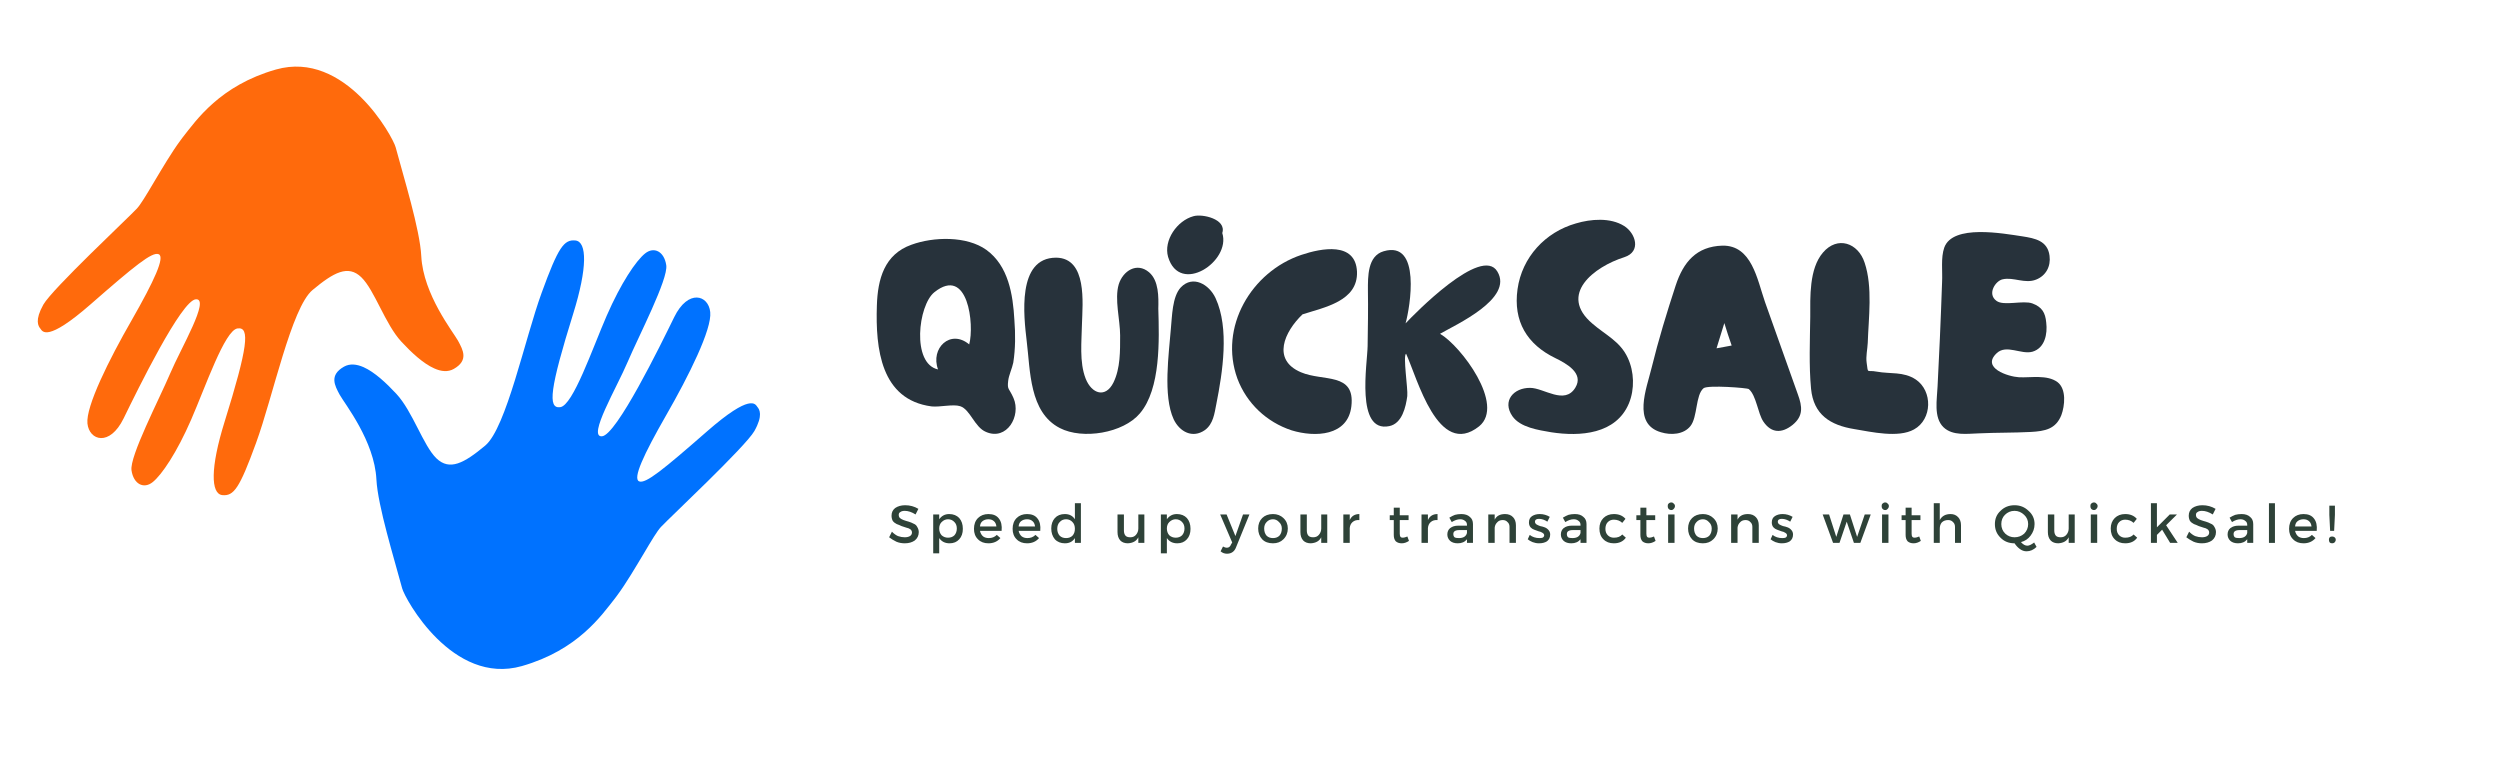 <svg xmlns="http://www.w3.org/2000/svg" xmlns:xlink="http://www.w3.org/1999/xlink" width="130" zoomAndPan="magnify" viewBox="0 0 97.5 30" height="40" preserveAspectRatio="xMidYMid meet" version="1.0"><defs><g/><clipPath id="847d708ba3"><path d="M 13 9 L 29.781 9 L 29.781 26.746 L 13 26.746 Z M 13 9 " clip-rule="nonzero"/></clipPath><clipPath id="0b382ae004"><path d="M 1.332 2 L 19 2 L 19 20 L 1.332 20 Z M 1.332 2 " clip-rule="nonzero"/></clipPath></defs><g clip-path="url(#847d708ba3)"><path fill="#0072ff" d="M 13.25 15.398 C 13.445 15.75 14.605 17.199 14.68 18.699 C 14.734 19.734 15.375 21.789 15.684 22.945 C 15.793 23.355 17.648 26.746 20.352 25.977 C 22.539 25.352 23.457 24 23.984 23.336 C 24.016 23.293 24.043 23.254 24.074 23.215 C 24.414 22.758 24.797 22.105 25.129 21.551 C 25.402 21.09 25.637 20.699 25.777 20.551 C 26.082 20.219 29.07 17.426 29.422 16.809 C 29.766 16.195 29.621 15.969 29.535 15.867 C 29.457 15.762 29.285 15.328 27.578 16.82 C 25.871 18.312 25.18 18.879 24.926 18.773 C 24.668 18.668 25.098 17.734 25.98 16.195 C 26.867 14.652 27.77 12.836 27.699 12.172 C 27.633 11.504 26.836 11.258 26.293 12.371 C 25.754 13.473 24.035 16.988 23.473 17.016 C 22.906 17.047 24.055 15.117 24.48 14.113 C 24.906 13.113 26.066 10.883 25.984 10.344 C 25.906 9.809 25.508 9.602 25.156 9.887 C 24.801 10.172 24.219 11.035 23.66 12.316 C 23.102 13.598 22.348 15.809 21.852 15.879 C 21.348 15.953 21.449 15.145 22.355 12.234 C 22.914 10.441 22.895 9.43 22.445 9.379 C 21.996 9.332 21.773 9.637 21.125 11.418 C 20.473 13.199 19.746 16.691 18.922 17.379 C 18.098 18.066 17.535 18.371 17.02 17.875 C 16.504 17.375 16.094 16.043 15.457 15.359 C 15.066 14.938 14.609 14.512 14.18 14.32 C 13.906 14.199 13.641 14.172 13.414 14.301 C 12.832 14.633 13.055 15.035 13.246 15.391 C 13.246 15.391 13.25 15.398 13.25 15.398 " fill-opacity="1" fill-rule="nonzero"/></g><g clip-path="url(#0b382ae004)"><path fill="#ff6a0c" d="M 17.863 13.289 C 17.668 12.938 16.508 11.488 16.43 9.992 C 16.379 8.953 15.738 6.898 15.43 5.742 C 15.32 5.332 13.465 1.941 10.762 2.711 C 8.574 3.336 7.656 4.688 7.129 5.352 C 7.098 5.395 7.066 5.434 7.039 5.473 C 6.699 5.93 6.316 6.582 5.984 7.137 C 5.711 7.598 5.477 7.988 5.336 8.137 C 5.031 8.469 2.043 11.262 1.691 11.879 C 1.348 12.492 1.492 12.719 1.578 12.82 C 1.656 12.926 1.828 13.359 3.535 11.867 C 5.242 10.375 5.934 9.809 6.188 9.914 C 6.445 10.02 6.012 10.953 5.133 12.492 C 4.246 14.035 3.344 15.852 3.41 16.516 C 3.48 17.184 4.277 17.43 4.82 16.32 C 5.359 15.215 7.078 11.699 7.641 11.672 C 8.207 11.641 7.059 13.57 6.633 14.574 C 6.207 15.574 5.047 17.805 5.129 18.344 C 5.207 18.879 5.605 19.086 5.957 18.801 C 6.312 18.516 6.895 17.652 7.453 16.371 C 8.012 15.09 8.766 12.879 9.262 12.809 C 9.762 12.734 9.664 13.543 8.758 16.453 C 8.199 18.246 8.219 19.258 8.668 19.309 C 9.117 19.355 9.34 19.051 9.988 17.27 C 10.641 15.488 11.363 11.996 12.191 11.309 C 13.016 10.621 13.578 10.316 14.09 10.812 C 14.609 11.312 15.02 12.645 15.656 13.328 C 16.047 13.75 16.504 14.176 16.934 14.367 C 17.207 14.492 17.473 14.516 17.699 14.387 C 18.281 14.055 18.059 13.652 17.867 13.297 C 17.863 13.297 17.863 13.289 17.863 13.289 " fill-opacity="1" fill-rule="nonzero"/></g><g fill="#27323b" fill-opacity="1"><g transform="translate(34.022, 16.924)"><g><path d="M 4.434 -0.078 C 5.242 0.273 5.812 -0.699 5.504 -1.402 C 5.332 -1.797 5.254 -1.707 5.297 -2.07 C 5.32 -2.289 5.449 -2.551 5.496 -2.781 C 5.582 -3.328 5.582 -3.898 5.539 -4.445 C 5.484 -5.43 5.309 -6.555 4.445 -7.18 C 3.68 -7.727 2.387 -7.695 1.523 -7.379 C 0.469 -7.004 0.207 -6.043 0.176 -5.004 C 0.121 -3.328 0.328 -1.336 2.309 -1.074 C 2.629 -1.039 3.152 -1.172 3.426 -1.082 C 3.82 -0.953 3.984 -0.262 4.434 -0.078 Z M 2.562 -2.516 C 1.523 -2.738 1.785 -5.023 2.418 -5.527 C 3.734 -6.578 3.984 -4.258 3.777 -3.492 C 3.043 -4.105 2.254 -3.34 2.562 -2.516 Z M 2.562 -2.516 "/></g></g></g><g fill="#27323b" fill-opacity="1"><g transform="translate(39.779, 16.924)"><g><path d="M 1.555 -0.23 C 2.441 0.23 4.027 -0.031 4.676 -0.801 C 5.496 -1.762 5.43 -3.688 5.395 -4.883 C 5.406 -5.34 5.418 -5.977 5.035 -6.305 C 4.555 -6.711 4.016 -6.359 3.852 -5.836 C 3.68 -5.254 3.906 -4.453 3.906 -3.844 C 3.906 -3.238 3.918 -2.562 3.645 -2.004 C 3.34 -1.391 2.801 -1.555 2.562 -2.156 C 2.309 -2.801 2.406 -3.625 2.418 -4.301 C 2.441 -5.09 2.629 -6.863 1.41 -6.875 C -0.133 -6.875 0.152 -4.574 0.262 -3.625 C 0.406 -2.473 0.359 -0.844 1.555 -0.23 Z M 1.555 -0.23 "/></g></g></g><g fill="#27323b" fill-opacity="1"><g transform="translate(45.36, 16.924)"><g><path d="M 0.195 -6.906 C 0.645 -5.395 2.66 -6.73 2.309 -7.836 C 2.484 -8.383 1.523 -8.594 1.184 -8.492 C 0.547 -8.32 0.012 -7.551 0.195 -6.906 Z M 1.633 -0.152 C 1.961 -0.395 2.004 -0.801 2.078 -1.172 C 2.32 -2.398 2.594 -4.117 2.047 -5.297 C 1.797 -5.836 1.16 -6.207 0.691 -5.715 C 0.352 -5.352 0.352 -4.566 0.305 -4.117 C 0.23 -3.141 -0.012 -1.488 0.414 -0.57 C 0.645 -0.086 1.148 0.188 1.633 -0.152 Z M 1.633 -0.152 "/></g></g></g><g fill="#27323b" fill-opacity="1"><g transform="translate(47.888, 16.924)"><g><path d="M 2.484 -0.141 C 3.402 0.141 4.684 0.086 4.816 -1.082 C 4.969 -2.418 3.711 -2.035 2.848 -2.406 C 1.707 -2.891 2.199 -3.984 2.91 -4.664 C 3.754 -4.938 5.078 -5.176 5.035 -6.328 C 4.98 -7.508 3.645 -7.246 2.867 -6.984 C 0.91 -6.328 -0.359 -4.16 0.371 -2.156 C 0.734 -1.191 1.512 -0.461 2.484 -0.141 Z M 2.484 -0.141 "/></g></g></g><g fill="#27323b" fill-opacity="1"><g transform="translate(53.087, 16.924)"><g><path d="M 4.598 -0.297 C 5.625 -1.129 3.887 -3.438 3.074 -3.906 C 3.68 -4.258 5.953 -5.277 5.309 -6.336 C 4.695 -7.367 2.059 -4.664 1.73 -4.312 C 1.906 -4.938 2.352 -7.562 0.875 -7.125 C 0.242 -6.941 0.262 -6.129 0.262 -5.605 C 0.273 -4.883 0.262 -4.148 0.25 -3.426 C 0.242 -2.758 -0.23 -0.031 1.094 -0.305 C 1.598 -0.406 1.742 -1.062 1.797 -1.477 C 1.828 -1.762 1.621 -3.055 1.75 -3.129 C 2.188 -2.18 3 0.973 4.598 -0.297 Z M 4.598 -0.297 "/></g></g></g><g fill="#27323b" fill-opacity="1"><g transform="translate(58.668, 16.924)"><g><path d="M 1.828 -0.066 C 2.957 0.109 4.355 0.012 4.859 -1.191 C 5.09 -1.75 5.066 -2.43 4.816 -2.965 C 4.52 -3.613 3.941 -3.863 3.438 -4.301 C 2.09 -5.441 3.504 -6.523 4.684 -6.895 C 5.352 -7.113 5.121 -7.828 4.676 -8.109 C 4.137 -8.449 3.371 -8.383 2.793 -8.211 C 1.598 -7.871 0.691 -6.895 0.516 -5.648 C 0.34 -4.391 0.887 -3.492 1.992 -2.957 C 2.398 -2.758 3.121 -2.375 2.77 -1.805 C 2.352 -1.117 1.543 -1.797 1.008 -1.797 C 0.371 -1.805 -0.098 -1.293 0.316 -0.691 C 0.625 -0.25 1.336 -0.152 1.828 -0.066 Z M 1.828 -0.066 "/></g></g></g><g fill="#27323b" fill-opacity="1"><g transform="translate(63.933, 16.924)"><g><path d="M 0.844 -0.066 C 1.238 0.055 1.73 0.023 1.992 -0.305 C 2.277 -0.656 2.188 -1.523 2.508 -1.785 C 2.684 -1.914 4.215 -1.797 4.27 -1.75 C 4.566 -1.5 4.621 -0.801 4.84 -0.48 C 5.145 -0.031 5.551 -0.012 5.977 -0.352 C 6.402 -0.699 6.359 -1.062 6.184 -1.543 L 4.902 -5.145 C 4.598 -6.02 4.391 -7.367 3.238 -7.344 C 2.223 -7.312 1.719 -6.699 1.422 -5.801 C 1.074 -4.738 0.746 -3.668 0.48 -2.582 C 0.285 -1.773 -0.285 -0.395 0.844 -0.066 Z M 3.012 -3.34 C 3.109 -3.668 3.219 -3.996 3.316 -4.324 C 3.402 -4.027 3.504 -3.742 3.602 -3.449 C 3.402 -3.414 3.207 -3.371 3.012 -3.34 Z M 3.012 -3.34 "/></g></g></g><g fill="#27323b" fill-opacity="1"><g transform="translate(70.412, 16.924)"><g><path d="M 4.234 -0.176 C 4.949 -0.57 4.969 -1.676 4.301 -2.125 C 3.82 -2.441 3.316 -2.332 2.781 -2.43 C 2.375 -2.508 2.453 -2.32 2.387 -2.781 C 2.352 -3.02 2.418 -3.305 2.43 -3.547 C 2.461 -4.52 2.629 -5.727 2.309 -6.676 C 2.059 -7.453 1.246 -7.738 0.68 -7.07 C 0.141 -6.438 0.188 -5.332 0.188 -4.566 C 0.176 -3.656 0.133 -2.672 0.219 -1.762 C 0.316 -0.754 0.965 -0.34 1.914 -0.188 C 2.574 -0.078 3.625 0.164 4.234 -0.176 Z M 4.234 -0.176 "/></g></g></g><g fill="#27323b" fill-opacity="1"><g transform="translate(75.358, 16.924)"><g><path d="M 1.816 -0.023 C 2.496 -0.055 3.176 -0.043 3.844 -0.078 C 4.398 -0.109 4.816 -0.188 5.035 -0.734 C 5.168 -1.094 5.242 -1.75 4.883 -2.023 C 4.477 -2.32 3.844 -2.188 3.383 -2.211 C 2.965 -2.234 1.895 -2.574 2.516 -3.152 C 2.891 -3.504 3.469 -3.086 3.906 -3.207 C 4.391 -3.348 4.5 -3.898 4.445 -4.344 C 4.41 -4.73 4.281 -4.949 3.906 -5.09 C 3.547 -5.223 2.793 -4.98 2.508 -5.188 C 2.125 -5.461 2.473 -5.977 2.746 -6.031 C 3.164 -6.129 3.613 -5.844 4.051 -6.02 C 4.434 -6.172 4.629 -6.535 4.574 -6.949 C 4.5 -7.531 4.016 -7.629 3.512 -7.707 C 2.77 -7.816 0.801 -8.188 0.469 -7.27 C 0.328 -6.875 0.406 -6.328 0.383 -5.922 C 0.359 -5.188 0.328 -4.453 0.297 -3.723 C 0.262 -3.098 0.242 -2.473 0.207 -1.852 C 0.188 -1.355 0.043 -0.645 0.438 -0.262 C 0.801 0.086 1.379 -0.012 1.816 -0.023 Z M 1.816 -0.023 "/></g></g></g><g fill="#2e4238" fill-opacity="1"><g transform="translate(34.629, 21.173)"><g><path d="M 0.672 -1.469 C 0.859 -1.469 1.031 -1.422 1.188 -1.328 L 1.078 -1.109 C 0.93 -1.203 0.789 -1.25 0.656 -1.25 C 0.582 -1.25 0.523 -1.234 0.484 -1.203 C 0.441 -1.18 0.422 -1.145 0.422 -1.094 C 0.422 -1.039 0.438 -1 0.469 -0.969 C 0.508 -0.938 0.555 -0.91 0.609 -0.891 C 0.672 -0.867 0.738 -0.848 0.812 -0.828 C 0.883 -0.805 0.945 -0.781 1 -0.75 C 1.062 -0.727 1.109 -0.688 1.141 -0.625 C 1.18 -0.562 1.203 -0.492 1.203 -0.422 C 1.203 -0.285 1.148 -0.176 1.047 -0.094 C 0.941 -0.02 0.812 0.016 0.656 0.016 C 0.539 0.016 0.43 -0.004 0.328 -0.047 C 0.223 -0.098 0.129 -0.156 0.047 -0.219 L 0.156 -0.438 C 0.227 -0.363 0.305 -0.305 0.391 -0.266 C 0.484 -0.234 0.57 -0.219 0.656 -0.219 C 0.738 -0.219 0.805 -0.234 0.859 -0.266 C 0.91 -0.297 0.938 -0.344 0.938 -0.406 C 0.938 -0.457 0.914 -0.5 0.875 -0.531 C 0.832 -0.562 0.781 -0.582 0.719 -0.594 C 0.664 -0.613 0.602 -0.633 0.531 -0.656 C 0.469 -0.688 0.406 -0.711 0.344 -0.734 C 0.281 -0.766 0.227 -0.805 0.188 -0.859 C 0.156 -0.922 0.141 -0.988 0.141 -1.062 C 0.141 -1.188 0.188 -1.285 0.281 -1.359 C 0.383 -1.43 0.516 -1.469 0.672 -1.469 Z M 0.672 -1.469 "/></g></g></g><g fill="#2e4238" fill-opacity="1"><g transform="translate(36.207, 21.173)"><g><path d="M 0.812 -1.125 C 0.977 -1.125 1.109 -1.07 1.203 -0.969 C 1.297 -0.863 1.344 -0.723 1.344 -0.547 C 1.344 -0.379 1.297 -0.242 1.203 -0.141 C 1.109 -0.035 0.984 0.016 0.828 0.016 C 0.648 0.016 0.516 -0.051 0.422 -0.188 L 0.422 0.406 L 0.188 0.406 L 0.188 -1.109 L 0.422 -1.109 L 0.422 -0.922 C 0.516 -1.055 0.645 -1.125 0.812 -1.125 Z M 0.516 -0.297 C 0.586 -0.234 0.672 -0.203 0.766 -0.203 C 0.867 -0.203 0.953 -0.234 1.016 -0.297 C 1.078 -0.367 1.109 -0.457 1.109 -0.562 C 1.109 -0.664 1.078 -0.75 1.016 -0.812 C 0.953 -0.883 0.867 -0.922 0.766 -0.922 C 0.672 -0.922 0.586 -0.883 0.516 -0.812 C 0.453 -0.75 0.422 -0.664 0.422 -0.562 C 0.422 -0.457 0.453 -0.367 0.516 -0.297 Z M 0.516 -0.297 "/></g></g></g><g fill="#2e4238" fill-opacity="1"><g transform="translate(37.907, 21.173)"><g><path d="M 0.641 -1.125 C 0.828 -1.125 0.961 -1.066 1.047 -0.953 C 1.141 -0.836 1.176 -0.676 1.156 -0.469 L 0.312 -0.469 C 0.332 -0.375 0.375 -0.301 0.438 -0.25 C 0.5 -0.207 0.57 -0.188 0.656 -0.188 C 0.781 -0.188 0.883 -0.227 0.969 -0.312 L 1.109 -0.188 C 0.992 -0.051 0.836 0.016 0.641 0.016 C 0.473 0.016 0.336 -0.035 0.234 -0.141 C 0.129 -0.242 0.078 -0.379 0.078 -0.547 C 0.078 -0.723 0.129 -0.863 0.234 -0.969 C 0.336 -1.07 0.473 -1.125 0.641 -1.125 Z M 0.312 -0.641 L 0.953 -0.641 C 0.941 -0.734 0.91 -0.801 0.859 -0.844 C 0.805 -0.895 0.734 -0.922 0.641 -0.922 C 0.547 -0.922 0.469 -0.895 0.406 -0.844 C 0.352 -0.801 0.32 -0.734 0.312 -0.641 Z M 0.312 -0.641 "/></g></g></g><g fill="#2e4238" fill-opacity="1"><g transform="translate(39.414, 21.173)"><g><path d="M 0.641 -1.125 C 0.828 -1.125 0.961 -1.066 1.047 -0.953 C 1.141 -0.836 1.176 -0.676 1.156 -0.469 L 0.312 -0.469 C 0.332 -0.375 0.375 -0.301 0.438 -0.25 C 0.5 -0.207 0.57 -0.188 0.656 -0.188 C 0.781 -0.188 0.883 -0.227 0.969 -0.312 L 1.109 -0.188 C 0.992 -0.051 0.836 0.016 0.641 0.016 C 0.473 0.016 0.336 -0.035 0.234 -0.141 C 0.129 -0.242 0.078 -0.379 0.078 -0.547 C 0.078 -0.723 0.129 -0.863 0.234 -0.969 C 0.336 -1.07 0.473 -1.125 0.641 -1.125 Z M 0.312 -0.641 L 0.953 -0.641 C 0.941 -0.734 0.91 -0.801 0.859 -0.844 C 0.805 -0.895 0.734 -0.922 0.641 -0.922 C 0.547 -0.922 0.469 -0.895 0.406 -0.844 C 0.352 -0.801 0.32 -0.734 0.312 -0.641 Z M 0.312 -0.641 "/></g></g></g><g fill="#2e4238" fill-opacity="1"><g transform="translate(40.921, 21.173)"><g><path d="M 1.234 -1.547 L 1.234 0 L 1 0 L 1 -0.188 C 0.914 -0.051 0.785 0.016 0.609 0.016 C 0.453 0.016 0.32 -0.035 0.219 -0.141 C 0.125 -0.254 0.078 -0.395 0.078 -0.562 C 0.078 -0.727 0.125 -0.863 0.219 -0.969 C 0.312 -1.07 0.441 -1.125 0.609 -1.125 C 0.785 -1.125 0.914 -1.055 1 -0.922 L 1 -1.547 Z M 0.406 -0.281 C 0.469 -0.219 0.551 -0.188 0.656 -0.188 C 0.758 -0.188 0.844 -0.219 0.906 -0.281 C 0.969 -0.352 1 -0.441 1 -0.547 C 1 -0.66 0.969 -0.75 0.906 -0.812 C 0.844 -0.883 0.758 -0.922 0.656 -0.922 C 0.551 -0.922 0.469 -0.883 0.406 -0.812 C 0.344 -0.75 0.312 -0.66 0.312 -0.547 C 0.312 -0.441 0.344 -0.352 0.406 -0.281 Z M 0.406 -0.281 "/></g></g></g><g fill="#2e4238" fill-opacity="1"><g transform="translate(42.625, 21.173)"><g/></g></g><g fill="#2e4238" fill-opacity="1"><g transform="translate(43.442, 21.173)"><g/></g></g><g fill="#2e4238" fill-opacity="1"><g transform="translate(43.442, 21.173)"><g/></g></g><g fill="#2e4238" fill-opacity="1"><g transform="translate(43.442, 21.173)"><g><path d="M 1.188 -1.109 L 1.188 0 L 0.953 0 L 0.953 -0.219 C 0.879 -0.07 0.742 0.004 0.547 0.016 C 0.422 0.016 0.32 -0.02 0.25 -0.094 C 0.176 -0.176 0.141 -0.285 0.141 -0.422 L 0.141 -1.109 L 0.391 -1.109 L 0.391 -0.484 C 0.391 -0.398 0.41 -0.332 0.453 -0.281 C 0.492 -0.238 0.555 -0.219 0.641 -0.219 C 0.734 -0.219 0.805 -0.25 0.859 -0.312 C 0.922 -0.383 0.953 -0.469 0.953 -0.562 L 0.953 -1.109 Z M 1.188 -1.109 "/></g></g></g><g fill="#2e4238" fill-opacity="1"><g transform="translate(45.086, 21.173)"><g><path d="M 0.812 -1.125 C 0.977 -1.125 1.109 -1.07 1.203 -0.969 C 1.297 -0.863 1.344 -0.723 1.344 -0.547 C 1.344 -0.379 1.297 -0.242 1.203 -0.141 C 1.109 -0.035 0.984 0.016 0.828 0.016 C 0.648 0.016 0.516 -0.051 0.422 -0.188 L 0.422 0.406 L 0.188 0.406 L 0.188 -1.109 L 0.422 -1.109 L 0.422 -0.922 C 0.516 -1.055 0.645 -1.125 0.812 -1.125 Z M 0.516 -0.297 C 0.586 -0.234 0.672 -0.203 0.766 -0.203 C 0.867 -0.203 0.953 -0.234 1.016 -0.297 C 1.078 -0.367 1.109 -0.457 1.109 -0.562 C 1.109 -0.664 1.078 -0.75 1.016 -0.812 C 0.953 -0.883 0.867 -0.922 0.766 -0.922 C 0.672 -0.922 0.586 -0.883 0.516 -0.812 C 0.453 -0.75 0.422 -0.664 0.422 -0.562 C 0.422 -0.457 0.453 -0.367 0.516 -0.297 Z M 0.516 -0.297 "/></g></g></g><g fill="#2e4238" fill-opacity="1"><g transform="translate(46.785, 21.173)"><g/></g></g><g fill="#2e4238" fill-opacity="1"><g transform="translate(47.603, 21.173)"><g><path d="M 1.125 -1.109 L 0.609 0.156 C 0.547 0.332 0.426 0.422 0.25 0.422 C 0.156 0.422 0.07 0.391 0 0.328 L 0.094 0.141 C 0.145 0.172 0.195 0.188 0.25 0.188 C 0.32 0.188 0.375 0.145 0.406 0.062 L 0.453 -0.016 L -0.016 -1.109 L 0.234 -1.109 L 0.578 -0.266 L 0.875 -1.109 Z M 1.125 -1.109 "/></g></g></g><g fill="#2e4238" fill-opacity="1"><g transform="translate(48.991, 21.173)"><g><path d="M 0.656 -1.125 C 0.82 -1.125 0.957 -1.07 1.062 -0.969 C 1.176 -0.863 1.234 -0.727 1.234 -0.562 C 1.234 -0.395 1.176 -0.254 1.062 -0.141 C 0.957 -0.035 0.82 0.016 0.656 0.016 C 0.477 0.016 0.336 -0.035 0.234 -0.141 C 0.129 -0.254 0.078 -0.395 0.078 -0.562 C 0.078 -0.727 0.129 -0.863 0.234 -0.969 C 0.336 -1.07 0.477 -1.125 0.656 -1.125 Z M 0.656 -0.922 C 0.551 -0.922 0.469 -0.883 0.406 -0.812 C 0.344 -0.75 0.312 -0.664 0.312 -0.562 C 0.312 -0.445 0.344 -0.352 0.406 -0.281 C 0.469 -0.219 0.551 -0.188 0.656 -0.188 C 0.758 -0.188 0.844 -0.219 0.906 -0.281 C 0.969 -0.352 1 -0.445 1 -0.562 C 1 -0.664 0.961 -0.75 0.891 -0.812 C 0.828 -0.883 0.75 -0.922 0.656 -0.922 Z M 0.656 -0.922 "/></g></g></g><g fill="#2e4238" fill-opacity="1"><g transform="translate(50.575, 21.173)"><g><path d="M 1.188 -1.109 L 1.188 0 L 0.953 0 L 0.953 -0.219 C 0.879 -0.07 0.742 0.004 0.547 0.016 C 0.422 0.016 0.32 -0.02 0.25 -0.094 C 0.176 -0.176 0.141 -0.285 0.141 -0.422 L 0.141 -1.109 L 0.391 -1.109 L 0.391 -0.484 C 0.391 -0.398 0.41 -0.332 0.453 -0.281 C 0.492 -0.238 0.555 -0.219 0.641 -0.219 C 0.734 -0.219 0.805 -0.25 0.859 -0.312 C 0.922 -0.383 0.953 -0.469 0.953 -0.562 L 0.953 -1.109 Z M 1.188 -1.109 "/></g></g></g><g fill="#2e4238" fill-opacity="1"><g transform="translate(52.218, 21.173)"><g><path d="M 0.422 -1.109 L 0.422 -0.891 C 0.492 -1.047 0.617 -1.125 0.797 -1.125 L 0.797 -0.891 C 0.691 -0.898 0.602 -0.875 0.531 -0.812 C 0.469 -0.758 0.43 -0.68 0.422 -0.578 L 0.422 0 L 0.172 0 L 0.172 -1.109 Z M 0.422 -1.109 "/></g></g></g><g fill="#2e4238" fill-opacity="1"><g transform="translate(53.32, 21.173)"><g/></g></g><g fill="#2e4238" fill-opacity="1"><g transform="translate(54.138, 21.173)"><g><path d="M 0.75 -0.25 L 0.812 -0.078 C 0.719 -0.016 0.625 0.016 0.531 0.016 C 0.438 0.016 0.359 -0.008 0.297 -0.062 C 0.242 -0.125 0.219 -0.207 0.219 -0.312 L 0.219 -0.891 L 0.062 -0.891 L 0.062 -1.078 L 0.219 -1.078 L 0.219 -1.375 L 0.453 -1.375 L 0.453 -1.078 L 0.797 -1.078 L 0.797 -0.891 L 0.453 -0.891 L 0.453 -0.359 C 0.453 -0.305 0.461 -0.266 0.484 -0.234 C 0.504 -0.211 0.535 -0.203 0.578 -0.203 C 0.617 -0.203 0.676 -0.219 0.75 -0.25 Z M 0.75 -0.25 "/></g></g></g><g fill="#2e4238" fill-opacity="1"><g transform="translate(55.267, 21.173)"><g><path d="M 0.422 -1.109 L 0.422 -0.891 C 0.492 -1.047 0.617 -1.125 0.797 -1.125 L 0.797 -0.891 C 0.691 -0.898 0.602 -0.875 0.531 -0.812 C 0.469 -0.758 0.43 -0.68 0.422 -0.578 L 0.422 0 L 0.172 0 L 0.172 -1.109 Z M 0.422 -1.109 "/></g></g></g><g fill="#2e4238" fill-opacity="1"><g transform="translate(56.368, 21.173)"><g><path d="M 0.844 0 L 0.844 -0.141 C 0.758 -0.035 0.641 0.016 0.484 0.016 C 0.359 0.016 0.258 -0.016 0.188 -0.078 C 0.113 -0.148 0.078 -0.234 0.078 -0.328 C 0.078 -0.43 0.113 -0.516 0.188 -0.578 C 0.27 -0.641 0.375 -0.672 0.5 -0.672 L 0.844 -0.672 L 0.844 -0.703 C 0.844 -0.773 0.816 -0.828 0.766 -0.859 C 0.723 -0.898 0.66 -0.922 0.578 -0.922 C 0.473 -0.922 0.363 -0.883 0.25 -0.812 L 0.156 -0.984 C 0.238 -1.035 0.312 -1.07 0.375 -1.094 C 0.445 -1.113 0.531 -1.125 0.625 -1.125 C 0.77 -1.125 0.879 -1.086 0.953 -1.016 C 1.035 -0.953 1.078 -0.859 1.078 -0.734 L 1.078 0 Z M 0.531 -0.188 C 0.613 -0.188 0.68 -0.203 0.734 -0.234 C 0.797 -0.273 0.832 -0.328 0.844 -0.391 L 0.844 -0.5 L 0.547 -0.5 C 0.461 -0.5 0.398 -0.484 0.359 -0.453 C 0.328 -0.43 0.312 -0.395 0.312 -0.344 C 0.312 -0.289 0.328 -0.25 0.359 -0.219 C 0.398 -0.195 0.457 -0.188 0.531 -0.188 Z M 0.531 -0.188 "/></g></g></g><g fill="#2e4238" fill-opacity="1"><g transform="translate(57.871, 21.173)"><g><path d="M 0.828 -1.125 C 0.961 -1.125 1.066 -1.082 1.141 -1 C 1.211 -0.926 1.25 -0.82 1.25 -0.688 L 1.25 0 L 1 0 L 1 -0.625 C 1 -0.707 0.973 -0.77 0.922 -0.812 C 0.879 -0.863 0.816 -0.891 0.734 -0.891 C 0.641 -0.891 0.566 -0.859 0.516 -0.797 C 0.461 -0.742 0.43 -0.676 0.422 -0.594 L 0.422 0 L 0.172 0 L 0.172 -1.109 L 0.422 -1.109 L 0.422 -0.906 C 0.492 -1.051 0.629 -1.125 0.828 -1.125 Z M 0.828 -1.125 "/></g></g></g><g fill="#2e4238" fill-opacity="1"><g transform="translate(59.535, 21.173)"><g><path d="M 0.516 -1.125 C 0.66 -1.125 0.789 -1.086 0.906 -1.016 L 0.812 -0.828 C 0.707 -0.898 0.598 -0.938 0.484 -0.938 C 0.379 -0.938 0.328 -0.898 0.328 -0.828 C 0.328 -0.785 0.348 -0.75 0.391 -0.719 C 0.43 -0.695 0.477 -0.676 0.531 -0.656 C 0.594 -0.645 0.648 -0.629 0.703 -0.609 C 0.766 -0.586 0.816 -0.551 0.859 -0.5 C 0.898 -0.457 0.922 -0.398 0.922 -0.328 C 0.922 -0.211 0.879 -0.125 0.797 -0.062 C 0.711 -0.008 0.609 0.016 0.484 0.016 C 0.398 0.016 0.316 0 0.234 -0.031 C 0.16 -0.062 0.098 -0.098 0.047 -0.141 L 0.125 -0.312 C 0.176 -0.27 0.234 -0.238 0.297 -0.219 C 0.367 -0.195 0.438 -0.188 0.5 -0.188 C 0.551 -0.188 0.594 -0.191 0.625 -0.203 C 0.664 -0.223 0.688 -0.254 0.688 -0.297 C 0.688 -0.336 0.664 -0.367 0.625 -0.391 C 0.582 -0.422 0.531 -0.441 0.469 -0.453 C 0.414 -0.473 0.359 -0.492 0.297 -0.516 C 0.242 -0.535 0.195 -0.566 0.156 -0.609 C 0.113 -0.66 0.094 -0.723 0.094 -0.797 C 0.094 -0.91 0.133 -0.992 0.219 -1.047 C 0.301 -1.098 0.398 -1.125 0.516 -1.125 Z M 0.516 -1.125 "/></g></g></g><g fill="#2e4238" fill-opacity="1"><g transform="translate(60.796, 21.173)"><g><path d="M 0.844 0 L 0.844 -0.141 C 0.758 -0.035 0.641 0.016 0.484 0.016 C 0.359 0.016 0.258 -0.016 0.188 -0.078 C 0.113 -0.148 0.078 -0.234 0.078 -0.328 C 0.078 -0.43 0.113 -0.516 0.188 -0.578 C 0.27 -0.641 0.375 -0.672 0.5 -0.672 L 0.844 -0.672 L 0.844 -0.703 C 0.844 -0.773 0.816 -0.828 0.766 -0.859 C 0.723 -0.898 0.66 -0.922 0.578 -0.922 C 0.473 -0.922 0.363 -0.883 0.25 -0.812 L 0.156 -0.984 C 0.238 -1.035 0.312 -1.07 0.375 -1.094 C 0.445 -1.113 0.531 -1.125 0.625 -1.125 C 0.77 -1.125 0.879 -1.086 0.953 -1.016 C 1.035 -0.953 1.078 -0.859 1.078 -0.734 L 1.078 0 Z M 0.531 -0.188 C 0.613 -0.188 0.68 -0.203 0.734 -0.234 C 0.797 -0.273 0.832 -0.328 0.844 -0.391 L 0.844 -0.5 L 0.547 -0.5 C 0.461 -0.5 0.398 -0.484 0.359 -0.453 C 0.328 -0.43 0.312 -0.395 0.312 -0.344 C 0.312 -0.289 0.328 -0.25 0.359 -0.219 C 0.398 -0.195 0.457 -0.188 0.531 -0.188 Z M 0.531 -0.188 "/></g></g></g><g fill="#2e4238" fill-opacity="1"><g transform="translate(62.299, 21.173)"><g><path d="M 0.641 -1.125 C 0.836 -1.125 0.988 -1.062 1.094 -0.938 L 0.969 -0.781 C 0.883 -0.863 0.773 -0.906 0.641 -0.906 C 0.547 -0.906 0.469 -0.875 0.406 -0.812 C 0.344 -0.75 0.312 -0.66 0.312 -0.547 C 0.312 -0.441 0.344 -0.359 0.406 -0.297 C 0.469 -0.234 0.547 -0.203 0.641 -0.203 C 0.785 -0.203 0.895 -0.242 0.969 -0.328 L 1.109 -0.203 C 1.004 -0.055 0.848 0.016 0.641 0.016 C 0.473 0.016 0.336 -0.035 0.234 -0.141 C 0.129 -0.242 0.078 -0.383 0.078 -0.562 C 0.078 -0.727 0.129 -0.863 0.234 -0.969 C 0.336 -1.07 0.473 -1.125 0.641 -1.125 Z M 0.641 -1.125 "/></g></g></g><g fill="#2e4238" fill-opacity="1"><g transform="translate(63.756, 21.173)"><g><path d="M 0.75 -0.25 L 0.812 -0.078 C 0.719 -0.016 0.625 0.016 0.531 0.016 C 0.438 0.016 0.359 -0.008 0.297 -0.062 C 0.242 -0.125 0.219 -0.207 0.219 -0.312 L 0.219 -0.891 L 0.062 -0.891 L 0.062 -1.078 L 0.219 -1.078 L 0.219 -1.375 L 0.453 -1.375 L 0.453 -1.078 L 0.797 -1.078 L 0.797 -0.891 L 0.453 -0.891 L 0.453 -0.359 C 0.453 -0.305 0.461 -0.266 0.484 -0.234 C 0.504 -0.211 0.535 -0.203 0.578 -0.203 C 0.617 -0.203 0.676 -0.219 0.75 -0.25 Z M 0.75 -0.25 "/></g></g></g><g fill="#2e4238" fill-opacity="1"><g transform="translate(64.885, 21.173)"><g><path d="M 0.188 -1.531 C 0.219 -1.562 0.254 -1.578 0.297 -1.578 C 0.336 -1.578 0.367 -1.562 0.391 -1.531 C 0.422 -1.508 0.438 -1.477 0.438 -1.438 C 0.438 -1.395 0.422 -1.359 0.391 -1.328 C 0.367 -1.297 0.336 -1.281 0.297 -1.281 C 0.254 -1.281 0.219 -1.297 0.188 -1.328 C 0.164 -1.359 0.156 -1.395 0.156 -1.438 C 0.156 -1.477 0.164 -1.508 0.188 -1.531 Z M 0.422 0 L 0.172 0 L 0.172 -1.109 L 0.422 -1.109 Z M 0.422 0 "/></g></g></g><g fill="#2e4238" fill-opacity="1"><g transform="translate(65.757, 21.173)"><g><path d="M 0.656 -1.125 C 0.82 -1.125 0.957 -1.07 1.062 -0.969 C 1.176 -0.863 1.234 -0.727 1.234 -0.562 C 1.234 -0.395 1.176 -0.254 1.062 -0.141 C 0.957 -0.035 0.82 0.016 0.656 0.016 C 0.477 0.016 0.336 -0.035 0.234 -0.141 C 0.129 -0.254 0.078 -0.395 0.078 -0.562 C 0.078 -0.727 0.129 -0.863 0.234 -0.969 C 0.336 -1.07 0.477 -1.125 0.656 -1.125 Z M 0.656 -0.922 C 0.551 -0.922 0.469 -0.883 0.406 -0.812 C 0.344 -0.75 0.312 -0.664 0.312 -0.562 C 0.312 -0.445 0.344 -0.352 0.406 -0.281 C 0.469 -0.219 0.551 -0.188 0.656 -0.188 C 0.758 -0.188 0.844 -0.219 0.906 -0.281 C 0.969 -0.352 1 -0.445 1 -0.562 C 1 -0.664 0.961 -0.75 0.891 -0.812 C 0.828 -0.883 0.75 -0.922 0.656 -0.922 Z M 0.656 -0.922 "/></g></g></g><g fill="#2e4238" fill-opacity="1"><g transform="translate(67.342, 21.173)"><g><path d="M 0.828 -1.125 C 0.961 -1.125 1.066 -1.082 1.141 -1 C 1.211 -0.926 1.25 -0.82 1.25 -0.688 L 1.25 0 L 1 0 L 1 -0.625 C 1 -0.707 0.973 -0.77 0.922 -0.812 C 0.879 -0.863 0.816 -0.891 0.734 -0.891 C 0.641 -0.891 0.566 -0.859 0.516 -0.797 C 0.461 -0.742 0.43 -0.676 0.422 -0.594 L 0.422 0 L 0.172 0 L 0.172 -1.109 L 0.422 -1.109 L 0.422 -0.906 C 0.492 -1.051 0.629 -1.125 0.828 -1.125 Z M 0.828 -1.125 "/></g></g></g><g fill="#2e4238" fill-opacity="1"><g transform="translate(69.006, 21.173)"><g><path d="M 0.516 -1.125 C 0.66 -1.125 0.789 -1.086 0.906 -1.016 L 0.812 -0.828 C 0.707 -0.898 0.598 -0.938 0.484 -0.938 C 0.379 -0.938 0.328 -0.898 0.328 -0.828 C 0.328 -0.785 0.348 -0.75 0.391 -0.719 C 0.43 -0.695 0.477 -0.676 0.531 -0.656 C 0.594 -0.645 0.648 -0.629 0.703 -0.609 C 0.766 -0.586 0.816 -0.551 0.859 -0.5 C 0.898 -0.457 0.922 -0.398 0.922 -0.328 C 0.922 -0.211 0.879 -0.125 0.797 -0.062 C 0.711 -0.008 0.609 0.016 0.484 0.016 C 0.398 0.016 0.316 0 0.234 -0.031 C 0.16 -0.062 0.098 -0.098 0.047 -0.141 L 0.125 -0.312 C 0.176 -0.27 0.234 -0.238 0.297 -0.219 C 0.367 -0.195 0.438 -0.188 0.5 -0.188 C 0.551 -0.188 0.594 -0.191 0.625 -0.203 C 0.664 -0.223 0.688 -0.254 0.688 -0.297 C 0.688 -0.336 0.664 -0.367 0.625 -0.391 C 0.582 -0.422 0.531 -0.441 0.469 -0.453 C 0.414 -0.473 0.359 -0.492 0.297 -0.516 C 0.242 -0.535 0.195 -0.566 0.156 -0.609 C 0.113 -0.66 0.094 -0.723 0.094 -0.797 C 0.094 -0.91 0.133 -0.992 0.219 -1.047 C 0.301 -1.098 0.398 -1.125 0.516 -1.125 Z M 0.516 -1.125 "/></g></g></g><g fill="#2e4238" fill-opacity="1"><g transform="translate(70.266, 21.173)"><g/></g></g><g fill="#2e4238" fill-opacity="1"><g transform="translate(71.084, 21.173)"><g><path d="M 1.469 0 L 1.219 0 L 0.938 -0.828 L 0.656 0 L 0.406 0 L 0 -1.109 L 0.25 -1.109 L 0.531 -0.234 L 0.812 -1.109 L 1.062 -1.109 L 1.344 -0.234 L 1.641 -1.109 L 1.875 -1.109 Z M 1.469 0 "/></g></g></g><g fill="#2e4238" fill-opacity="1"><g transform="translate(73.228, 21.173)"><g><path d="M 0.188 -1.531 C 0.219 -1.562 0.254 -1.578 0.297 -1.578 C 0.336 -1.578 0.367 -1.562 0.391 -1.531 C 0.422 -1.508 0.438 -1.477 0.438 -1.438 C 0.438 -1.395 0.422 -1.359 0.391 -1.328 C 0.367 -1.297 0.336 -1.281 0.297 -1.281 C 0.254 -1.281 0.219 -1.297 0.188 -1.328 C 0.164 -1.359 0.156 -1.395 0.156 -1.438 C 0.156 -1.477 0.164 -1.508 0.188 -1.531 Z M 0.422 0 L 0.172 0 L 0.172 -1.109 L 0.422 -1.109 Z M 0.422 0 "/></g></g></g><g fill="#2e4238" fill-opacity="1"><g transform="translate(74.1, 21.173)"><g><path d="M 0.75 -0.25 L 0.812 -0.078 C 0.719 -0.016 0.625 0.016 0.531 0.016 C 0.438 0.016 0.359 -0.008 0.297 -0.062 C 0.242 -0.125 0.219 -0.207 0.219 -0.312 L 0.219 -0.891 L 0.062 -0.891 L 0.062 -1.078 L 0.219 -1.078 L 0.219 -1.375 L 0.453 -1.375 L 0.453 -1.078 L 0.797 -1.078 L 0.797 -0.891 L 0.453 -0.891 L 0.453 -0.359 C 0.453 -0.305 0.461 -0.266 0.484 -0.234 C 0.504 -0.211 0.535 -0.203 0.578 -0.203 C 0.617 -0.203 0.676 -0.219 0.75 -0.25 Z M 0.75 -0.25 "/></g></g></g><g fill="#2e4238" fill-opacity="1"><g transform="translate(75.229, 21.173)"><g><path d="M 0.844 -1.125 C 0.969 -1.125 1.066 -1.082 1.141 -1 C 1.211 -0.926 1.25 -0.82 1.25 -0.688 L 1.25 0 L 1.016 0 L 1.016 -0.625 C 1.016 -0.707 0.988 -0.77 0.938 -0.812 C 0.895 -0.863 0.832 -0.891 0.75 -0.891 C 0.645 -0.891 0.562 -0.859 0.5 -0.797 C 0.445 -0.734 0.422 -0.648 0.422 -0.547 L 0.422 0 L 0.188 0 L 0.188 -1.547 L 0.422 -1.547 L 0.422 -0.891 C 0.504 -1.047 0.645 -1.125 0.844 -1.125 Z M 0.844 -1.125 "/></g></g></g><g fill="#2e4238" fill-opacity="1"><g transform="translate(76.906, 21.173)"><g/></g></g><g fill="#2e4238" fill-opacity="1"><g transform="translate(77.723, 21.173)"><g><path d="M 1.609 -0.016 L 1.703 0.156 C 1.586 0.27 1.457 0.328 1.312 0.328 C 1.219 0.328 1.129 0.297 1.047 0.234 C 0.973 0.18 0.906 0.109 0.844 0.016 C 0.625 0.016 0.441 -0.055 0.297 -0.203 C 0.148 -0.348 0.078 -0.523 0.078 -0.734 C 0.078 -0.941 0.148 -1.113 0.297 -1.25 C 0.441 -1.395 0.625 -1.469 0.844 -1.469 C 1.062 -1.469 1.242 -1.395 1.391 -1.25 C 1.547 -1.113 1.625 -0.941 1.625 -0.734 C 1.625 -0.566 1.57 -0.414 1.469 -0.281 C 1.375 -0.156 1.25 -0.07 1.094 -0.031 C 1.176 0.062 1.258 0.109 1.344 0.109 C 1.414 0.109 1.504 0.066 1.609 -0.016 Z M 0.469 -1.094 C 0.375 -1 0.328 -0.879 0.328 -0.734 C 0.328 -0.586 0.379 -0.461 0.484 -0.359 C 0.586 -0.266 0.707 -0.219 0.844 -0.219 C 0.988 -0.219 1.113 -0.266 1.219 -0.359 C 1.32 -0.461 1.375 -0.586 1.375 -0.734 C 1.375 -0.879 1.32 -1 1.219 -1.094 C 1.113 -1.195 0.988 -1.25 0.844 -1.25 C 0.695 -1.25 0.57 -1.195 0.469 -1.094 Z M 0.469 -1.094 "/></g></g></g><g fill="#2e4238" fill-opacity="1"><g transform="translate(79.726, 21.173)"><g><path d="M 1.188 -1.109 L 1.188 0 L 0.953 0 L 0.953 -0.219 C 0.879 -0.07 0.742 0.004 0.547 0.016 C 0.422 0.016 0.32 -0.02 0.25 -0.094 C 0.176 -0.176 0.141 -0.285 0.141 -0.422 L 0.141 -1.109 L 0.391 -1.109 L 0.391 -0.484 C 0.391 -0.398 0.41 -0.332 0.453 -0.281 C 0.492 -0.238 0.555 -0.219 0.641 -0.219 C 0.734 -0.219 0.805 -0.25 0.859 -0.312 C 0.922 -0.383 0.953 -0.469 0.953 -0.562 L 0.953 -1.109 Z M 1.188 -1.109 "/></g></g></g><g fill="#2e4238" fill-opacity="1"><g transform="translate(81.369, 21.173)"><g><path d="M 0.188 -1.531 C 0.219 -1.562 0.254 -1.578 0.297 -1.578 C 0.336 -1.578 0.367 -1.562 0.391 -1.531 C 0.422 -1.508 0.438 -1.477 0.438 -1.438 C 0.438 -1.395 0.422 -1.359 0.391 -1.328 C 0.367 -1.297 0.336 -1.281 0.297 -1.281 C 0.254 -1.281 0.219 -1.297 0.188 -1.328 C 0.164 -1.359 0.156 -1.395 0.156 -1.438 C 0.156 -1.477 0.164 -1.508 0.188 -1.531 Z M 0.422 0 L 0.172 0 L 0.172 -1.109 L 0.422 -1.109 Z M 0.422 0 "/></g></g></g><g fill="#2e4238" fill-opacity="1"><g transform="translate(82.241, 21.173)"><g><path d="M 0.641 -1.125 C 0.836 -1.125 0.988 -1.062 1.094 -0.938 L 0.969 -0.781 C 0.883 -0.863 0.773 -0.906 0.641 -0.906 C 0.547 -0.906 0.469 -0.875 0.406 -0.812 C 0.344 -0.75 0.312 -0.66 0.312 -0.547 C 0.312 -0.441 0.344 -0.359 0.406 -0.297 C 0.469 -0.234 0.547 -0.203 0.641 -0.203 C 0.785 -0.203 0.895 -0.242 0.969 -0.328 L 1.109 -0.203 C 1.004 -0.055 0.848 0.016 0.641 0.016 C 0.473 0.016 0.336 -0.035 0.234 -0.141 C 0.129 -0.242 0.078 -0.383 0.078 -0.562 C 0.078 -0.727 0.129 -0.863 0.234 -0.969 C 0.336 -1.07 0.473 -1.125 0.641 -1.125 Z M 0.641 -1.125 "/></g></g></g><g fill="#2e4238" fill-opacity="1"><g transform="translate(83.698, 21.173)"><g><path d="M 0.625 -0.516 L 0.422 -0.312 L 0.422 0 L 0.188 0 L 0.188 -1.547 L 0.422 -1.547 L 0.422 -0.609 L 0.922 -1.109 L 1.203 -1.109 L 0.781 -0.688 L 1.234 0 L 0.938 0 Z M 0.625 -0.516 "/></g></g></g><g fill="#2e4238" fill-opacity="1"><g transform="translate(85.22, 21.173)"><g><path d="M 0.672 -1.469 C 0.859 -1.469 1.031 -1.422 1.188 -1.328 L 1.078 -1.109 C 0.93 -1.203 0.789 -1.25 0.656 -1.25 C 0.582 -1.25 0.523 -1.234 0.484 -1.203 C 0.441 -1.18 0.422 -1.145 0.422 -1.094 C 0.422 -1.039 0.438 -1 0.469 -0.969 C 0.508 -0.938 0.555 -0.91 0.609 -0.891 C 0.672 -0.867 0.738 -0.848 0.812 -0.828 C 0.883 -0.805 0.945 -0.781 1 -0.75 C 1.062 -0.727 1.109 -0.688 1.141 -0.625 C 1.18 -0.562 1.203 -0.492 1.203 -0.422 C 1.203 -0.285 1.148 -0.176 1.047 -0.094 C 0.941 -0.02 0.812 0.016 0.656 0.016 C 0.539 0.016 0.43 -0.004 0.328 -0.047 C 0.223 -0.098 0.129 -0.156 0.047 -0.219 L 0.156 -0.438 C 0.227 -0.363 0.305 -0.305 0.391 -0.266 C 0.484 -0.234 0.57 -0.219 0.656 -0.219 C 0.738 -0.219 0.805 -0.234 0.859 -0.266 C 0.91 -0.297 0.938 -0.344 0.938 -0.406 C 0.938 -0.457 0.914 -0.5 0.875 -0.531 C 0.832 -0.562 0.781 -0.582 0.719 -0.594 C 0.664 -0.613 0.602 -0.633 0.531 -0.656 C 0.469 -0.688 0.406 -0.711 0.344 -0.734 C 0.281 -0.766 0.227 -0.805 0.188 -0.859 C 0.156 -0.922 0.141 -0.988 0.141 -1.062 C 0.141 -1.188 0.188 -1.285 0.281 -1.359 C 0.383 -1.43 0.516 -1.469 0.672 -1.469 Z M 0.672 -1.469 "/></g></g></g><g fill="#2e4238" fill-opacity="1"><g transform="translate(86.798, 21.173)"><g><path d="M 0.844 0 L 0.844 -0.141 C 0.758 -0.035 0.641 0.016 0.484 0.016 C 0.359 0.016 0.258 -0.016 0.188 -0.078 C 0.113 -0.148 0.078 -0.234 0.078 -0.328 C 0.078 -0.43 0.113 -0.516 0.188 -0.578 C 0.27 -0.641 0.375 -0.672 0.5 -0.672 L 0.844 -0.672 L 0.844 -0.703 C 0.844 -0.773 0.816 -0.828 0.766 -0.859 C 0.723 -0.898 0.66 -0.922 0.578 -0.922 C 0.473 -0.922 0.363 -0.883 0.25 -0.812 L 0.156 -0.984 C 0.238 -1.035 0.312 -1.07 0.375 -1.094 C 0.445 -1.113 0.531 -1.125 0.625 -1.125 C 0.77 -1.125 0.879 -1.086 0.953 -1.016 C 1.035 -0.953 1.078 -0.859 1.078 -0.734 L 1.078 0 Z M 0.531 -0.188 C 0.613 -0.188 0.68 -0.203 0.734 -0.234 C 0.797 -0.273 0.832 -0.328 0.844 -0.391 L 0.844 -0.5 L 0.547 -0.5 C 0.461 -0.5 0.398 -0.484 0.359 -0.453 C 0.328 -0.43 0.312 -0.395 0.312 -0.344 C 0.312 -0.289 0.328 -0.25 0.359 -0.219 C 0.398 -0.195 0.457 -0.188 0.531 -0.188 Z M 0.531 -0.188 "/></g></g></g><g fill="#2e4238" fill-opacity="1"><g transform="translate(88.301, 21.173)"><g><path d="M 0.422 0 L 0.188 0 L 0.188 -1.547 L 0.422 -1.547 Z M 0.422 0 "/></g></g></g><g fill="#2e4238" fill-opacity="1"><g transform="translate(89.196, 21.173)"><g><path d="M 0.641 -1.125 C 0.828 -1.125 0.961 -1.066 1.047 -0.953 C 1.141 -0.836 1.176 -0.676 1.156 -0.469 L 0.312 -0.469 C 0.332 -0.375 0.375 -0.301 0.438 -0.25 C 0.5 -0.207 0.57 -0.188 0.656 -0.188 C 0.781 -0.188 0.883 -0.227 0.969 -0.312 L 1.109 -0.188 C 0.992 -0.051 0.836 0.016 0.641 0.016 C 0.473 0.016 0.336 -0.035 0.234 -0.141 C 0.129 -0.242 0.078 -0.379 0.078 -0.547 C 0.078 -0.723 0.129 -0.863 0.234 -0.969 C 0.336 -1.07 0.473 -1.125 0.641 -1.125 Z M 0.312 -0.641 L 0.953 -0.641 C 0.941 -0.734 0.91 -0.801 0.859 -0.844 C 0.805 -0.895 0.734 -0.922 0.641 -0.922 C 0.547 -0.922 0.469 -0.895 0.406 -0.844 C 0.352 -0.801 0.32 -0.734 0.312 -0.641 Z M 0.312 -0.641 "/></g></g></g><g fill="#2e4238" fill-opacity="1"><g transform="translate(90.703, 21.173)"><g><path d="M 0.359 -1.094 L 0.328 -0.469 L 0.172 -0.469 L 0.141 -1.094 L 0.141 -1.453 L 0.359 -1.453 Z M 0.156 -0.219 C 0.176 -0.238 0.207 -0.25 0.25 -0.25 C 0.289 -0.25 0.32 -0.238 0.344 -0.219 C 0.375 -0.195 0.391 -0.164 0.391 -0.125 C 0.391 -0.082 0.375 -0.047 0.344 -0.016 C 0.32 0.004 0.289 0.016 0.25 0.016 C 0.207 0.016 0.176 0.004 0.156 -0.016 C 0.133 -0.047 0.125 -0.082 0.125 -0.125 C 0.125 -0.164 0.133 -0.195 0.156 -0.219 Z M 0.156 -0.219 "/></g></g></g><g fill="#2e4238" fill-opacity="1"><g transform="translate(63.024, 23.997)"><g/></g></g><g fill="#2e4238" fill-opacity="1"><g transform="translate(63.024, 26.82)"><g/></g></g></svg>